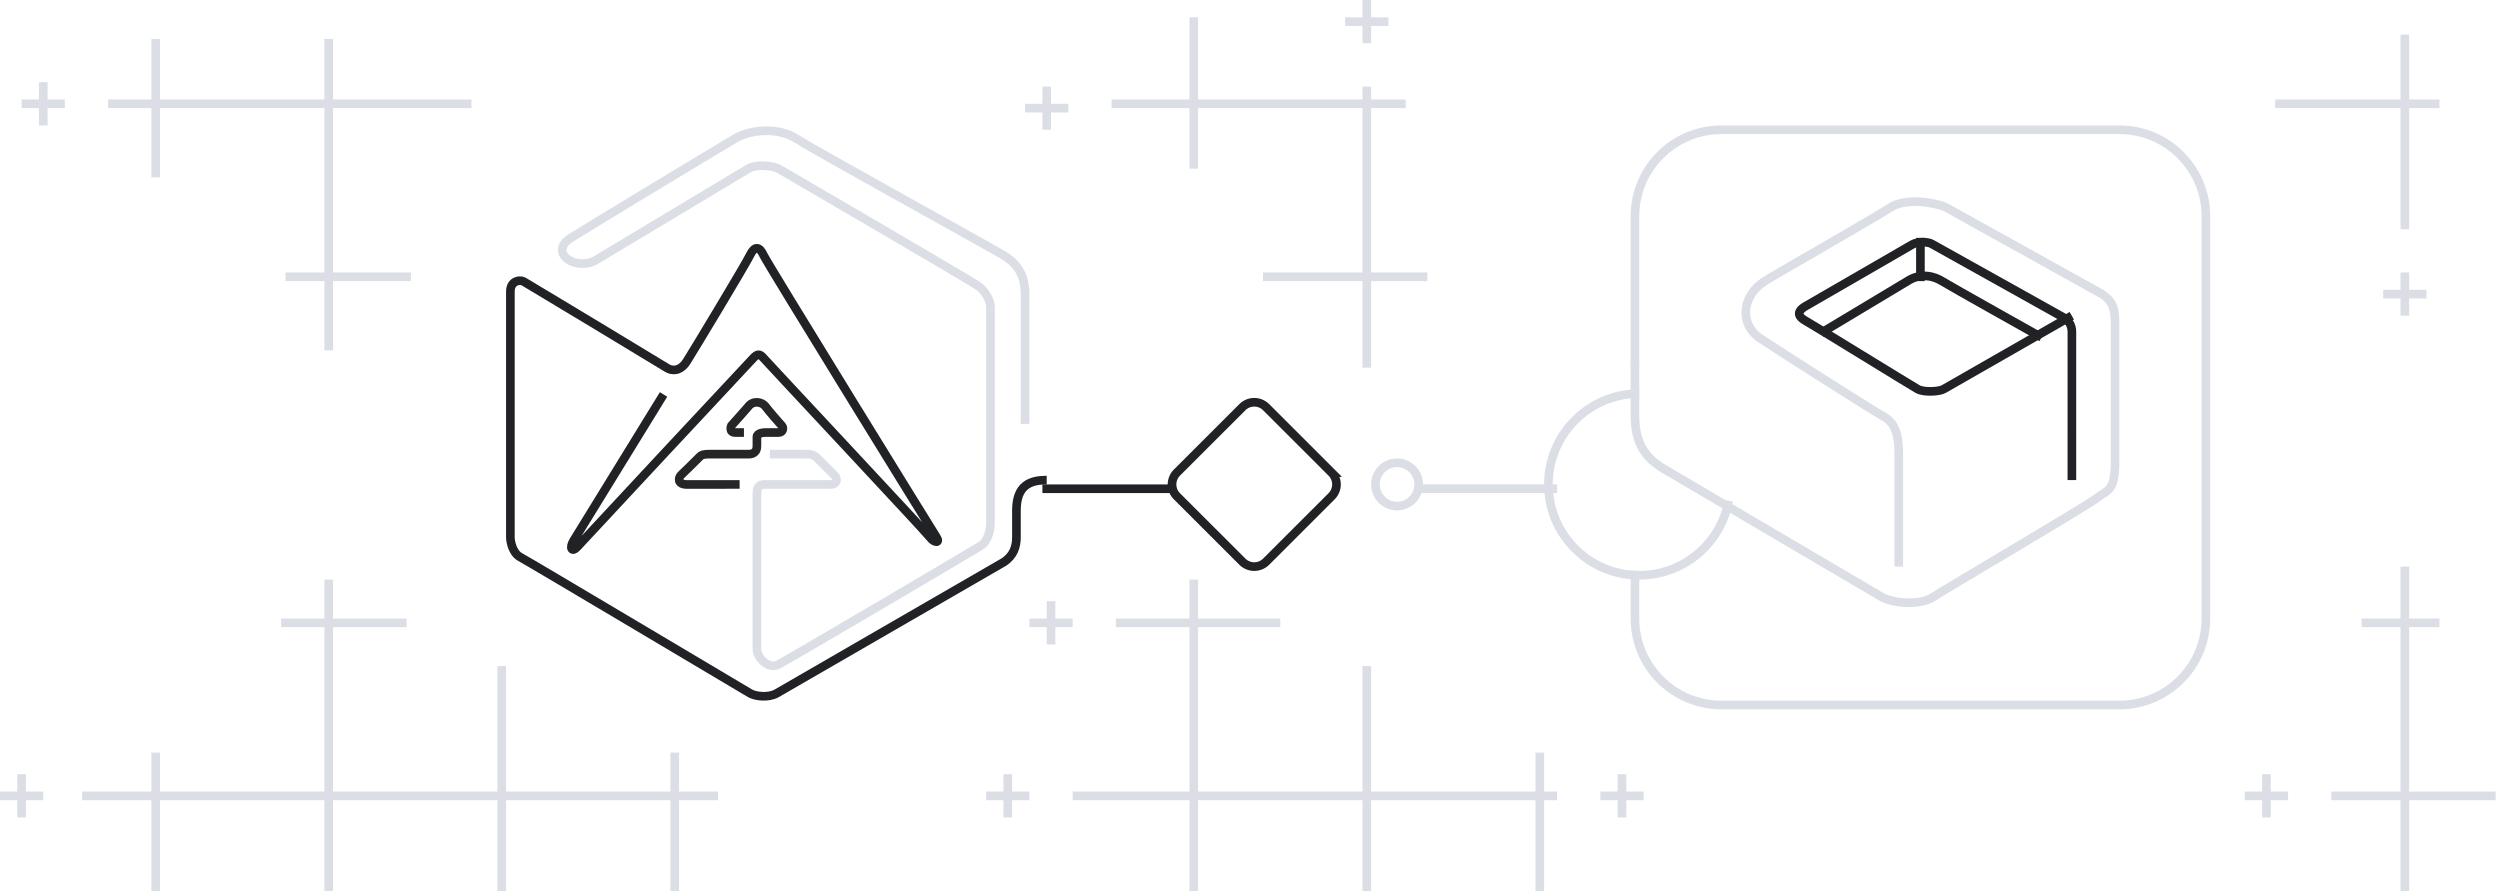 <svg xmlns="http://www.w3.org/2000/svg" width="578" height="207"><style>.B{stroke-width:2}.C{fill:none}.D{stroke:#212225}.E{fill-rule:evenodd}</style><defs><filter id="A"><feFlood flood-color="#dbdee5" flood-opacity="1"/><feComposite operator="atop" in2="SourceGraphic"/><feBlend in2="SourceGraphic"/></filter></defs><g filter="url(#A)"><g class="B C D"><path d="M479.018 110.998l.003-34.244c0-1.628-.754-2.683-2.088-3.443l-30.318-16.928c-.714-.448-3.105-.664-4.517.16l-24.66 14.252c-2.438 1.4-1.387 2.633.037 3.396s24.45 14.973 25.885 15.772 4.99.595 6.022 0L479 73"/><path d="M421 77l20-12c3.17-2.065 6.284-1.08 8 0s23 13 23 13m-28-13V55"/></g><g stroke="#dbdee5" class="B C"><path d="M439 131v-26c0-6.18-1.76-7.79-4-9-2.253-1.216-23.746-14.91-27.983-17.728-5.11-3.397-4.18-10.012.983-13.272 2.624-1.657 25.11-14.456 29-17s11.244-.952 13 0l36 20c2.8 1.893 3 3.84 3 7v32c0 6.856-2.09 6.364-4 8s-34.8 20.892-38 23-9.436 1.47-12 0l-51-30c-4.373-2.88-6-6.465-6-12V84"/><path d="M378 84.654V50c0-11.046 8.954-20 20-20h92c11.046 0 20 8.954 20 20v93c0 11.046-8.954 20-20 20h-92c-11.046 0-20-8.954-20-20v-11.027"/><path d="M399.66 115.777a20.866 20.866 0 01-2.175 6.196C393.936 128.54 386.99 133 379 133c-11.598 0-21-9.402-21-21 0-9.436 6.224-17.42 14.8-20.067A21.001 21.001 0 01379 91m-19 22h-33m-4-6a5 5 0 110 10 5 5 0 110-10z"/></g><path d="M153.408 91.2l-20.782 33.78c-1.11 1.82-.316 2.758.77 1.534s39.876-42.82 40.795-43.76 1.425-1.035 2.31 0 37.468 40.088 38.486 41.457 2.452 1.41 1.54 0-39.15-63.32-40.025-65.257-2.026-2.192-3.08 0-13.03 22.042-14.625 24.567-3.58 2.21-4.618 1.536-32.17-19.45-33.098-19.962S118 64.94 118 67.4v56.812c0 .918.457 3.64 2.31 4.607s51.896 30.775 53.11 31.477 4.208 1.108 6.158 0L232 130c2.376-1.5 3-3.664 3-5.778V118c0-5.85 3.22-7 7-7" class="B C D"/><path stroke="#262629" d="M171 112l-12.12.012c-2.53 0-1.9-1.725-1.46-2.146s3.864-3.73 4.375-4.29S163.254 105 164 105h9c1.986 0 2-1.4 2-2v-2c0-.88 1.532-1 2-1h3c1.137 0 1.188-1.15.754-1.58S177.55 94.767 177 94c-.816-1.136-2.895-1.47-4 0-.274.364-3.912 4.42-3.912 4.42S168.43 100 170 100h2" class="B C"/><path stroke="#dbdee5" d="M178 105h8c1.535 0 2.154.073 3.15 1.105l3.838 3.834c.57.53.792 2.06-.99 2.06h-15c-1.067 0-2 .163-2 2v36c0 2.034 2.61 4.833 4.938 3.65S225.727 126.892 227 126s2-3.28 2-5V71c0-1.34-1.04-3.688-3-5s-44.94-26.425-46-27-4.908-1.222-7 0l-35 21c-4.688 2.956-11.446-1.575-6-5s34.418-20.902 38-23 9.967-2.606 14 0 45.315 25.373 48 27c5.332 3.23 5 7.51 5 11v28" class="B C"/><g class="D B"><path fill-opacity="0" fill="#c9292c" d="M292.734 94.144l15.12 15.11a3.88 3.88 0 010 5.494l-15.12 15.11a3.89 3.89 0 01-5.499 0l-15.12-15.11a3.883 3.883 0 010-5.494l15.12-15.11a3.89 3.89 0 015.499 0z" class="E"/><path d="M271 113h-30" class="C"/></g><path fill="#dbdee5" d="M577 183v2h-20v21h-2v-21h-16v-2h16v-38h-9v-2h9v-12h2v12h7v2h-7v38h20zM555 73v-4h-4v-2h4v-4h2v4h4v2h-4v4h-2zm2-20h-2V25h-29v-2h29V8h2v15h7v2h-7v28zm-28 132h-4v4h-2v-4h-4v-2h4v-4h2v4h4v2zm-153 4h-2v-4h-4v-2h4v-4h2v4h4v2h-4v4zm-19 17h-2v-21h-38v21h-2v-21h-38v21h-2v-21h-27v-2h27v-38h-17v-2h17v-9h2v9h19v2h-19v38h38v-29h2v29h38v-9h2v9h3v2h-3v21zM317 85h-2V65h-23v-2h23V25h-38v14h-2V25h-18v-2h18V4h2v19h38v-3h2v3h8v2h-8v38h13v2h-13v20zm0-75h-2V6h-4V4h4V0h2v4h4v2h-4v4zm-73 139h-2v-4h-4v-2h4v-4h2v4h4v2h-4v4zm-1-119h-2v-4h-4v-2h4v-4h2v4h4v2h-4v4zm-5 155h-4v4h-2v-4h-4v-2h4v-4h2v4h4v2zm-81 21h-2v-21h-38v21h-2v-21H77v21h-2v-21H37v21h-2v-21H19v-2h16v-9h2v9h38v-38H65v-2h10v-9h2v9h17v2H77v38h38v-29h2v29h38v-9h2v9h9v2h-9v21zM77 63h18v2H77v16h-2V65h-9v-2h9V25H37v16h-2V25H25v-2h10V9h2v14h38V9h2v14h32v2H77v38zM11 29H9v-4H5v-2h4v-4h2v4h4v2h-4v4zM6 179v4h4v2H6v4H4v-4H0v-2h4v-4h2z" class="E"/></g></svg>